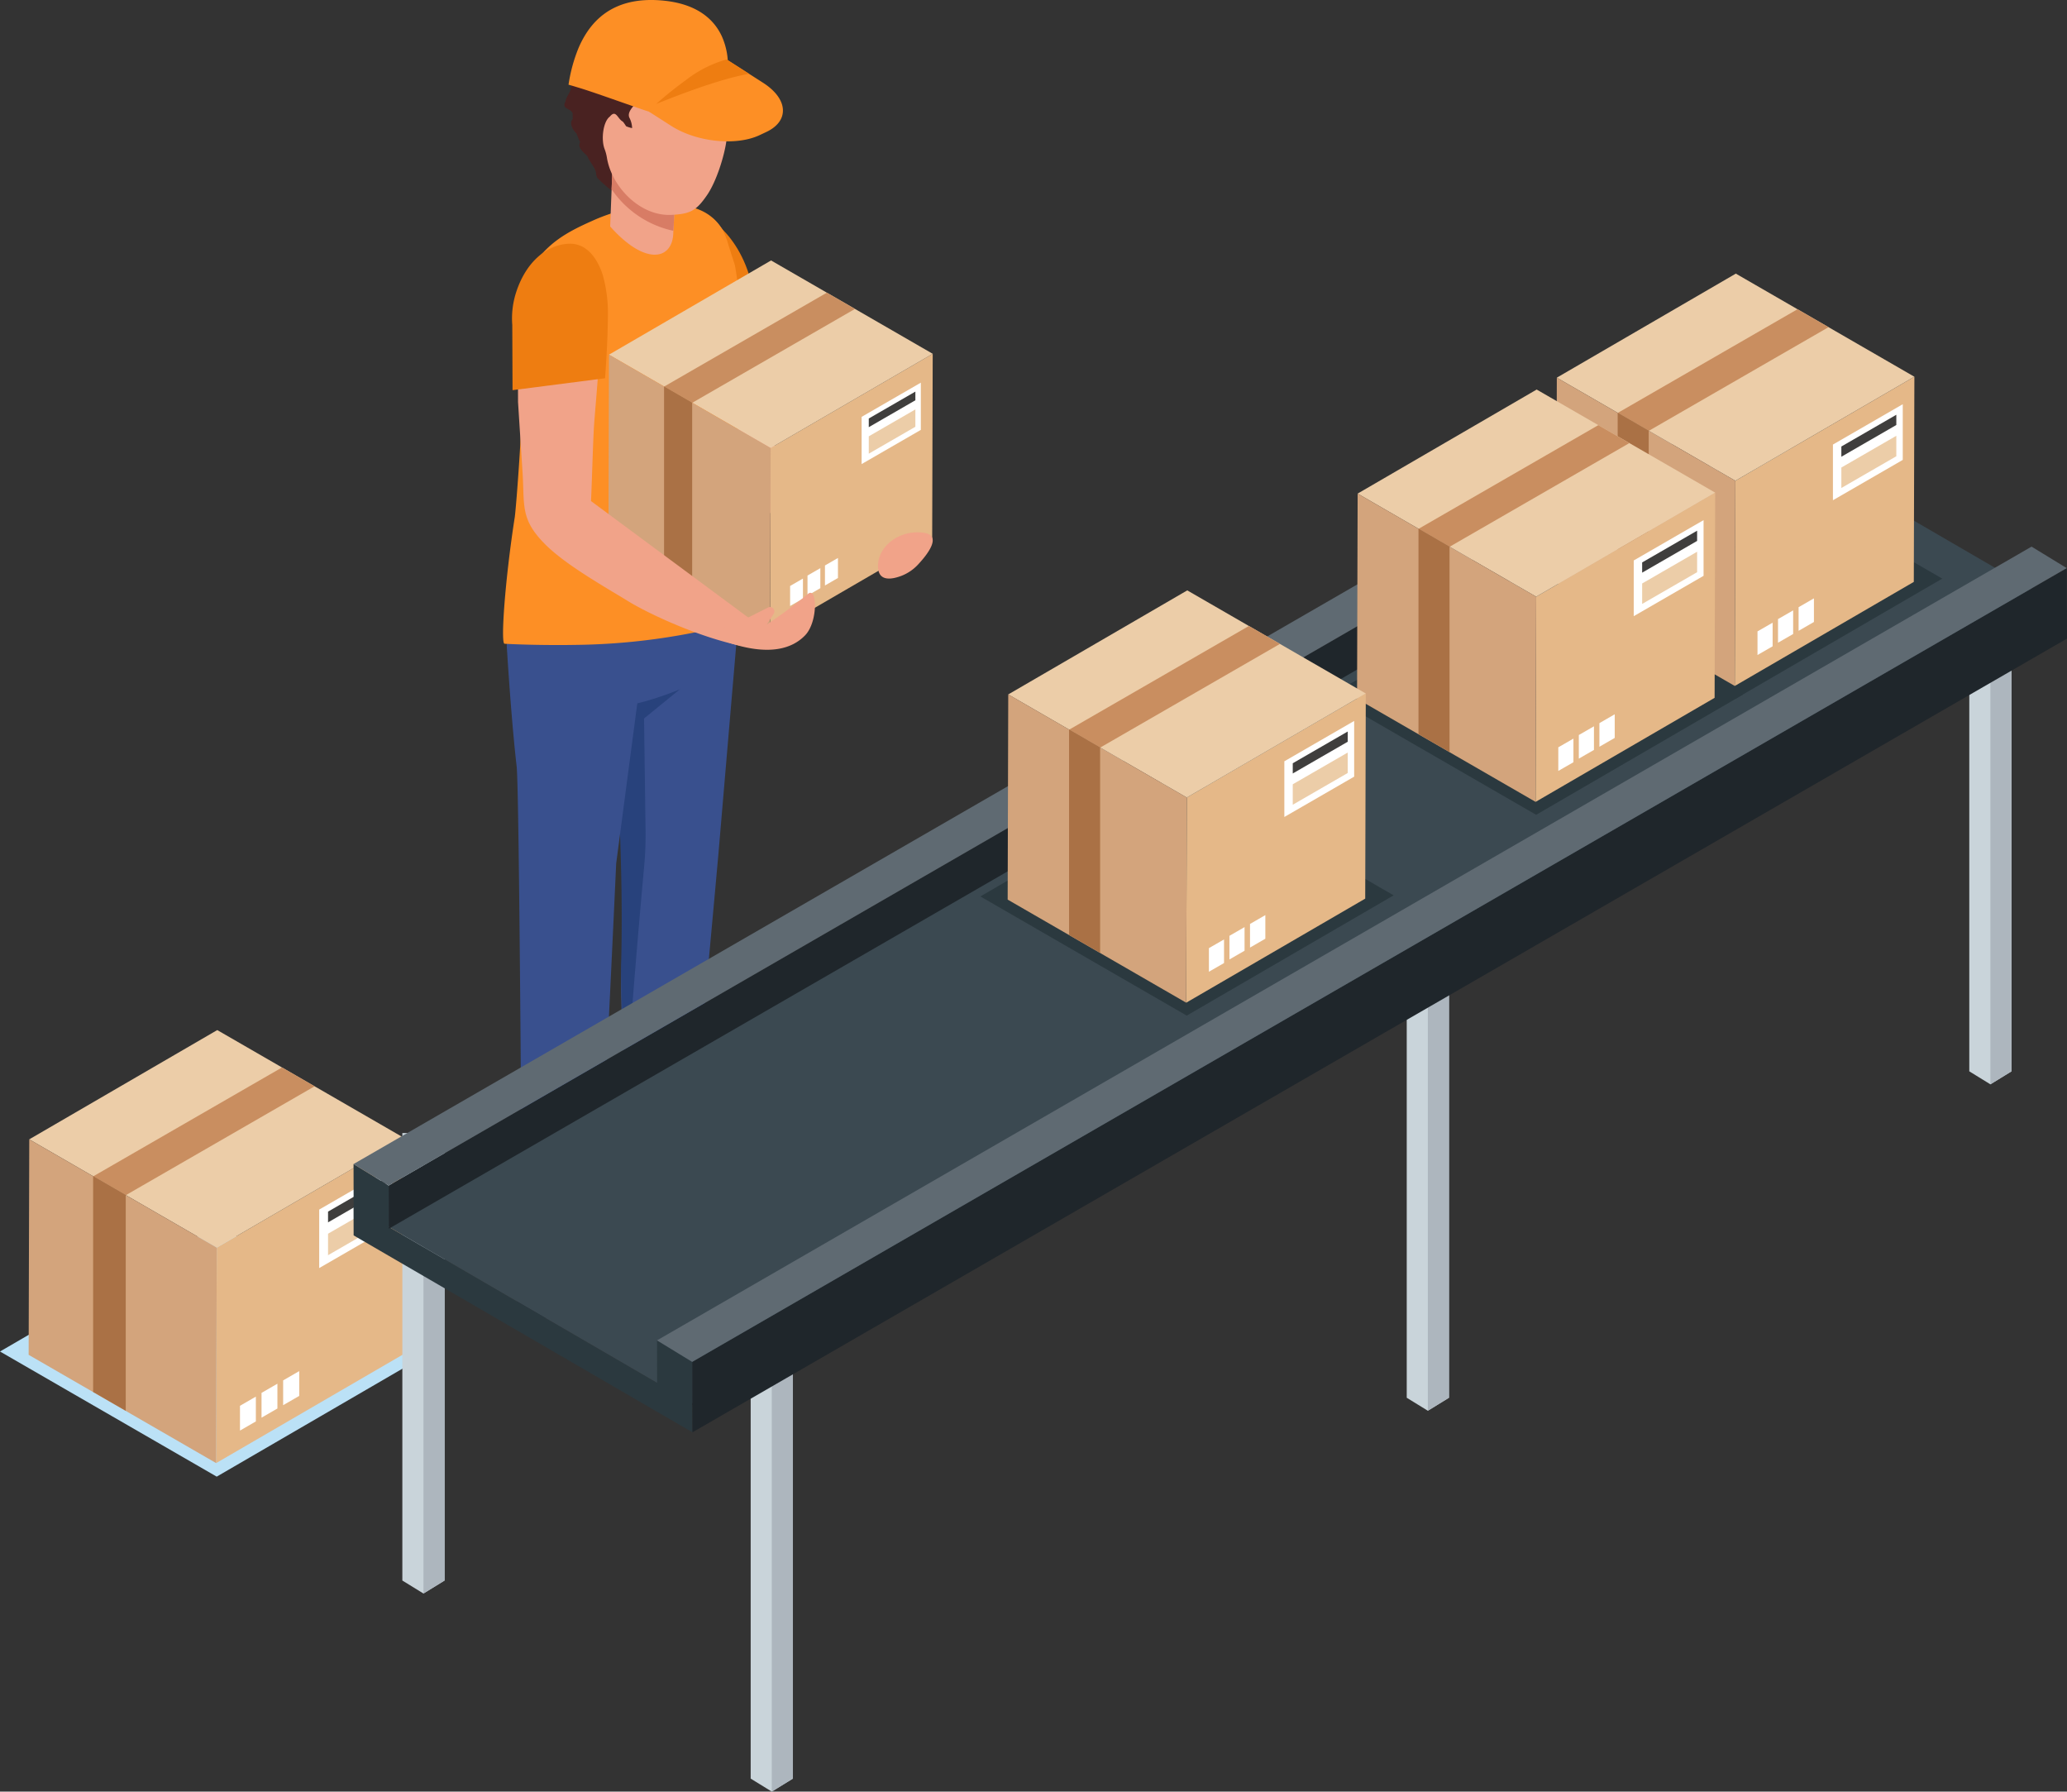 <svg xmlns="http://www.w3.org/2000/svg" width="451" height="390.84" viewBox="0 0 451 390.84">
  <rect x="0" y="0" width="451" height="390.84" fill="#333333" stroke="none"/>
  <g id="Grupo_63727" data-name="Grupo 63727" transform="translate(-890 -1234.58)">
    <g id="Grupo_56770" data-name="Grupo 56770" transform="translate(-79.088 -514.116)">
      <g id="Grupo_56769" data-name="Grupo 56769" transform="translate(969.088 1748.696)">
        <g id="Grupo_56670" data-name="Grupo 56670" transform="translate(0 224.711)">
          <g id="Grupo_56669" data-name="Grupo 56669">
            <g id="Grupo_56656" data-name="Grupo 56656" transform="translate(0 42.569)">
              <path id="Trazado_125972" data-name="Trazado 125972" d="M969.088,1991.465l16.147,9.323,4.111,2.372,4.111,2.374,22.916,13.229,47.409-27.553-22.729-13.122-4.111-2.374-4.111-2.374-16.331-9.428Z" transform="translate(-969.088 -1963.912)" fill="#bbe1f6"/>
            </g>
            <g id="Grupo_56668" data-name="Grupo 56668" transform="translate(6.25)">
              <g id="Grupo_56665" data-name="Grupo 56665">
                <g id="Grupo_56661" data-name="Grupo 56661">
                  <g id="Grupo_56660" data-name="Grupo 56660" style="isolation: isolate">
                    <g id="Grupo_56657" data-name="Grupo 56657" transform="translate(40.909 23.618)">
                      <path id="Trazado_125973" data-name="Trazado 125973" d="M1007.06,2019.5l41.018-23.837.133-47.008-41.018,23.837Z" transform="translate(-1007.06 -1948.653)" fill="#e5b888"/>
                    </g>
                    <g id="Grupo_56658" data-name="Grupo 56658" transform="translate(0.134)">
                      <path id="Trazado_125974" data-name="Trazado 125974" d="M974.228,1953.473l13.97,8.066,3.557,2.052,3.557,2.054,19.826,11.446,41.017-23.838L1036.49,1941.9l-3.557-2.054-3.557-2.054-14.129-8.156Z" transform="translate(-974.228 -1929.635)" fill="#eccda8"/>
                    </g>
                    <g id="Grupo_56659" data-name="Grupo 56659" transform="translate(0 23.838)">
                      <path id="Trazado_125975" data-name="Trazado 125975" d="M974.12,1995.836l15.367,8.872,7.113,4.106,18.429,10.64.134-47.007L996.6,1961.73l-7.113-4.106-15.233-8.794Z" transform="translate(-974.12 -1948.829)" fill="#d3a47c"/>
                    </g>
                  </g>
                </g>
                <g id="Grupo_56664" data-name="Grupo 56664" transform="translate(46.112 29.921)">
                  <g id="Grupo_56662" data-name="Grupo 56662" transform="translate(17.285)">
                    <path id="Trazado_125976" data-name="Trazado 125976" d="M1025.168,1975.724l16-9.237v-12.76l-16,9.237Z" transform="translate(-1025.168 -1953.727)" fill="#fff"/>
                    <path id="Trazado_125977" data-name="Trazado 125977" d="M1026.721,1965.286l12.595-7.272v-2.344l-12.595,7.272Z" transform="translate(-1024.792 -1953.257)" fill="#3f3e3d"/>
                    <path id="Trazado_125978" data-name="Trazado 125978" d="M1026.721,1971.509l12.595-7.272v-4.687l-12.595,7.272Z" transform="translate(-1024.792 -1952.318)" fill="#eccda8"/>
                  </g>
                  <g id="Grupo_56663" data-name="Grupo 56663" transform="translate(0 44.475)">
                    <path id="Trazado_125979" data-name="Trazado 125979" d="M1018.832,1996.976l3.512-2.027v-5.41l-3.512,2.028Z" transform="translate(-1009.416 -1989.539)" fill="#fff"/>
                    <path id="Trazado_125980" data-name="Trazado 125980" d="M1015.036,1999.163l3.464-2v-5.41l-3.464,2Z" transform="translate(-1010.334 -1989.003)" fill="#fff"/>
                    <path id="Trazado_125981" data-name="Trazado 125981" d="M1011.25,2001.431l3.464-2v-5.41l-3.464,2Z" transform="translate(-1011.25 -1988.454)" fill="#fff"/>
                  </g>
                </g>
              </g>
              <g id="Grupo_56666" data-name="Grupo 56666" transform="translate(14.103 8.156)">
                <path id="Trazado_125982" data-name="Trazado 125982" d="M985.476,1959.95l3.557,2.052,3.557,2.054,41.178-23.745-3.557-2.054-3.557-2.054Z" transform="translate(-985.476 -1936.203)" fill="#c98e60"/>
              </g>
              <g id="Grupo_56667" data-name="Grupo 56667" transform="translate(14.072 31.866)">
                <path id="Trazado_125983" data-name="Trazado 125983" d="M985.451,1955.294v47.084l7.113,4.106V1959.4Z" transform="translate(-985.451 -1955.294)" fill="#aa7145"/>
              </g>
            </g>
          </g>
        </g>
        <g id="Grupo_56696" data-name="Grupo 56696" transform="translate(109.762)">
          <g id="Grupo_56695" data-name="Grupo 56695">
            <g id="Grupo_56694" data-name="Grupo 56694">
              <g id="Grupo_56692" data-name="Grupo 56692" transform="translate(0 3.947)">
                <path id="Trazado_125984" data-name="Trazado 125984" d="M1096.436,1787.095s9.162,6.545,9.942,36.694v9.914l21.86,17.8s-3.647,2.514-3.647,6.631l-25.019-10.87-13.957-43.373Z" transform="translate(-1050.66 -1743.353)" fill="#f1a389"/>
                <path id="Trazado_125985" data-name="Trazado 125985" d="M1092.7,1786.45s9.56,4.42,11.214,19.311l1.3,7.9h-9.05Z" transform="translate(-1048.946 -1743.51)" fill="#ee7d11"/>
                <g id="Grupo_56679" data-name="Grupo 56679">
                  <g id="Grupo_56678" data-name="Grupo 56678">
                    <g id="Grupo_56677" data-name="Grupo 56677">
                      <path id="Trazado_125986" data-name="Trazado 125986" d="M1059.826,1812.992c1.319,3.922,3.713,5.747,9.945,6.55,11.88,1.527,24.646-.975,31.957-10.555.485-.631.927-1.283,1.34-1.94,2.962-4.761,4.015-10.081,2.853-14.335-1.117-4.083-4.255-7.176-9.678-7.875-.647-.083-1.3-.14-1.966-.177a39.6,39.6,0,0,0-17.888,3.557c-5.956,2.639-9.207,4.734-12.7,9.308C1060.214,1802.081,1058.621,1809.44,1059.826,1812.992Z" transform="translate(-1056.995 -1743.955)" fill="#fd8f25"/>
                      <path id="Trazado_125987" data-name="Trazado 125987" d="M1082.686,1785.068a3.6,3.6,0,0,1-.057-.4c.009.051.016.1.023.152C1082.665,1784.9,1082.676,1784.986,1082.686,1785.068Z" transform="translate(-1051.382 -1743.94)" fill="#e09980"/>
                      <path id="Trazado_125988" data-name="Trazado 125988" d="M1099.828,1855.974s-10.372,15.62-21.462,19.554-1.669-17.885-1.669-17.885Z" transform="translate(-1053.72 -1726.69)" fill="#257b96"/>
                      <g id="Grupo_56675" data-name="Grupo 56675" transform="translate(0.674 127.576)">
                        <g id="Grupo_56672" data-name="Grupo 56672" transform="translate(23.227 6.298)">
                          <g id="Grupo_56671" data-name="Grupo 56671">
                            <path id="Trazado_125989" data-name="Trazado 125989" d="M1079.4,1954.766a22.93,22.93,0,0,1,.935-5.62c.523-4.386.846-9.775,2.013-9.564,2.716.489.14,2.208,9.455,11.756,1.35,1.161,12.224,10.5,14.932,12.509a2.281,2.281,0,0,1,.822,3.274,2.864,2.864,0,0,1-2.146,1.45,21.15,21.15,0,0,1-15.407-4.622,31.112,31.112,0,0,0-3.681-2.582.739.739,0,0,0-.736,0l-.466.263-5.708-2.838-.036-3.865A.528.528,0,0,1,1079.4,1954.766Z" transform="translate(-1076.071 -1840.339)" fill="#1e2028"/>
                            <path id="Trazado_125990" data-name="Trazado 125990" d="M1078.583,1935.436c-.132,5.164.668,21.4,1.006,29.9.082,2.028.137,3.615.145,4.506,2.941,1.663,9.01,1.535,14.041.376.484-.113,6.034-62.149,6.034-62.149l4.124-48.4c-3.141,2.23-7.605,6.141-10.6,7.612a14.989,14.989,0,0,1-3.023,1.031c-4.466,1.088-10.559,1.282-13.6,1.959.751,12.215,1.711,29.738,3.532,38.818C1080.246,1909.09,1079.128,1914.1,1078.583,1935.436Z" transform="translate(-1076.714 -1859.67)" fill="#39508e"/>
                          </g>
                        </g>
                        <path id="Trazado_125991" data-name="Trazado 125991" d="M1065.1,1958.549c-1.008,5.479-3.2,8.844-5.471,14.545-1.223,3.07-.194,9.872,1.94,12.692,2.227,2.942,6.346.169,8.572-2.145a11.937,11.937,0,0,0,3.265-8.272l.194-2.954a13.085,13.085,0,0,1,1.186-4.58c.9-1.962,1.706-5.583-.992-10.255C1069.641,1950.395,1065.1,1958.549,1065.1,1958.549Z" transform="translate(-1057.747 -1830.402)" fill="#1e2028"/>
                        <path id="Trazado_125992" data-name="Trazado 125992" d="M1078.588,1930.445c-.132,5.163.668,21.4,1.006,29.9,1.03-17.55,3.177-41.732,4.018-50.942a73.09,73.09,0,0,0,.3-7.628l-.332-24.532,11-8.953c-4.467,1.089-14.819-3.685-17.856-3.009.751,12.217-.974,13.112.846,22.194C1077.564,1887.473,1079.133,1909.112,1078.588,1930.445Z" transform="translate(-1053.491 -1852.031)" fill="#28427c"/>
                        <path id="Trazado_125993" data-name="Trazado 125993" d="M1062.905,1872.522c3.687,3.424,13.233,2.453,18.947,2.675,1.447.057-1.4,2.208.041,2.117,5.425-.338,15-3.88,19.17-6.287,3.871-2.235,6.157-5.021,6.89-7.915.472-1.855,1.74-6.051.941-7.876-.093-.214-1.76-.427-1.872-.638-4.425.51-11.24,3.511-18.892,3.925a163.344,163.344,0,0,1-24.291-.225c-1.4-.143-5.247-.6-5.287-.5A14.442,14.442,0,0,0,1062.905,1872.522Z" transform="translate(-1058.011 -1854.599)" fill="#39508e"/>
                        <g id="Grupo_56674" data-name="Grupo 56674" transform="translate(0.125 9.212)">
                          <g id="Grupo_56673" data-name="Grupo 56673">
                            <path id="Trazado_125994" data-name="Trazado 125994" d="M1061.391,1984.825c3.134,1.771,11.274,1.634,16.632.4.517-.119,3.975-75.586,3.975-75.586l6.266-47.542c-3.346,2.375-7.663,2.534-10.853,4.1a15.984,15.984,0,0,1-3.219,1.1c-4.757,1.16-12.844-5.948-16.079-5.227.478,7.784,1.274,18.682,2.168,26.427C1060.859,1893.5,1061.382,1983.878,1061.391,1984.825Z" transform="translate(-1058.112 -1862.016)" fill="#39508e"/>
                          </g>
                        </g>
                      </g>
                      <path id="Trazado_125995" data-name="Trazado 125995" d="M1057.786,1878.962c4.713.266,11.3.329,15.426.251a140.8,140.8,0,0,0,30.7-3.724c3.369-.828,5.868-1.464,5.868-1.464s-1.456-33.157-1.413-35.343l.886-16.311c1.105-7.755.151-18.258-1.194-25.976l-1.664-5.163c0-.005-.161-.506-.161-.506l-6.5,2.628-38.939,13.385s.031,3.422.09,3.734c.114.658.338,1.972.6,3.744,1.064,7.182-1.149,35.118-1.467,37.162C1057.885,1865.1,1056.919,1878.91,1057.786,1878.962Z" transform="translate(-1057.469 -1742.475)" fill="#fd8f25"/>
                      <g id="Grupo_56676" data-name="Grupo 56676" transform="translate(13.375)">
                        <path id="Trazado_125996" data-name="Trazado 125996" d="M1084.139,1791.773a13.763,13.763,0,0,1-6.447-2.952c-.161-.138-.319-.278-.472-.424a19.276,19.276,0,0,1-1.79-1.675,2.321,2.321,0,0,1-.276-1.067c-.2-1.121-1.193-2.228-1.707-3.241l-.16-.317c-.067-.105-.133-.21-.211-.314-.754-.729-2.007-1.642-1.407-2.849-.039-.111-.088-.219-.137-.325-.2-.431-.382-.867-.552-1.312-.035-.092-.069-.184-.108-.273-.6-.531-1.739-2.128-.8-3.132a2.092,2.092,0,0,1-.016-.25c-.005-.17,0-.374,0-.594,0-.109,0-.222,0-.334-.351-1.238-2.517-.9-1.592-2.608a2.775,2.775,0,0,1,.067-.294c.247-.863.863-1.566,1.105-2.438a8.6,8.6,0,0,0,.1-1.84c.005-.1.012-.2.015-.308-1.105-.921,3.71-1.211,4.4-1.47.114-.044-4.107-.086-3.988-.132.348-1.152,1.547-1.837,1.745-3.382-.011-.1-.022-.209-.03-.313a2.249,2.249,0,0,1,.338-1.48c.233-.343-.5-.588-.158-.816a20.368,20.368,0,0,1,2.14-1.283c.655-.324,1.355-.26,1.936-.53.392-.184.616-1.057,1.062-1.387a7.668,7.668,0,0,1,1.857-.78c.211-.077.425-.158.642-.239.967-1.2,2.106.4,2.692-.705a1.537,1.537,0,0,1,.265-.082,4.813,4.813,0,0,1,.554-.005,2.579,2.579,0,0,0,.3-.01c.237-.05.473-.089.708-.122.118-.015.235-.029.351-.041,1.91-1.369,2.366.114,3.753.276.118.03.232.058.348.089s.221.06.332.091a2.407,2.407,0,0,0,.366.022c.456-.435.8-.5,1.084-.386a.9.9,0,0,1,.259.163c.1.59.653.819,1.216,1.017.093.034.188.066.282.1a5.023,5.023,0,0,1,2.248.005c-.1.57-.11.664.04.98.03.061.067.13.112.212.419-.394,1.331-1.648,2.545-.063a2.383,2.383,0,0,0,.251-.1c.082-.039.163-.082.241-.128a.467.467,0,0,1,.022-.256c.032-.059.1-.088.21-.069,1.367.23,1.139,1.6,1.792,2.509.07.066.138.128.2.193s.132.129.194.195a2.1,2.1,0,0,0,.229.219,1.982,1.982,0,0,1,1.607,2.49c.047.116.1.224.151.33a10.621,10.621,0,0,0,1.4,1.966,2.529,2.529,0,0,0,.322.072,4.017,4.017,0,0,1,.828.157c.64.258.887,1.017,1.057,1.686a4.871,4.871,0,0,1,.219,1.453c-.083,1.632-1.914,2.265-.832,4.168a2.251,2.251,0,0,1-.184.216,1.606,1.606,0,0,1-.94.487C1079.187,1774.077,1084.149,1787.713,1084.139,1791.773Z" transform="translate(-1068.238 -1751.874)" fill="#492221"/>
                        <path id="Trazado_125997" data-name="Trazado 125997" d="M1076.9,1775.951c-.033.839-.079,2-.129,3.321-.009.189-.015.38-.024.576-.019.453-.037.922-.053,1.4-.031.76-.061,1.542-.092,2.326q-.023.516-.041,1.031c-.005.165-.012.33-.019.494-.1,2.693-.2,5.216-.256,6.6,7.509,8.459,13.287,7.319,13.748,1.915.017-.19.027-.383.03-.581,0-.13.005-.26.011-.389.006-.184.016-.368.03-.55.2-3.034.341-7.235.466-10.39.033-.863.068-1.647.1-2.307.144-2.869.733-1.143.6-4.246Z" transform="translate(-1066.291 -1746.243)" fill="#f1a389"/>
                        <path id="Trazado_125998" data-name="Trazado 125998" d="M1076.711,1778.738c-.009.189-.015.38-.023.576-.019.453-.037.922-.054,1.4-.031.76-.061,1.542-.092,2.326a21.8,21.8,0,0,0,13.474,9.071c.006-.184.016-.368.03-.55.2-3.034.341-7.236.466-10.39.033-.863.068-1.647.1-2.307-1.7-.933-2.872-1.509-2.872-1.509Z" transform="translate(-1066.23 -1745.709)" fill="#d87c65"/>
                        <path id="Trazado_125999" data-name="Trazado 125999" d="M1097.714,1787.365c-2.287,3.309-3.553,4.1-7.853,4.28-6.844.284-13.025-6.273-13.986-12.576a9.5,9.5,0,0,0-.509-1.838c-.753-2.042-.327-5.611.96-6.859a1.864,1.864,0,0,1,.211-.176c1.34-1.646,1.682.521,2.818,1.094.086.1.164.2.242.3.155.215.316.453.477.715a6.26,6.26,0,0,0,1.315.406,5.206,5.206,0,0,0-.606-2.285c-.508-1.171.815-2.412,1.483-3.2.874-1.028.555-1.75,2.141-1.826,1.443-.07,2.865-.4,4.311-.472,1.3-.06,2.32,1.678,3.584,1.921,1.5.288,2.879-1.328,4.155-.478.159.107.368.011.543-.067.892-.4,2.407-.926,3.307-.6.542.2.871,1.647,1.433,1.642.06,0,.11.059.155.169a4.544,4.544,0,0,1,.185,1.171,56.662,56.662,0,0,1-.108,6.749C1101.507,1778.836,1099.78,1784.378,1097.714,1787.365Z" transform="translate(-1066.604 -1748.714)" fill="#f1a389"/>
                      </g>
                    </g>
                  </g>
                </g>
                <g id="Grupo_56691" data-name="Grupo 56691" transform="translate(22.996 52.869)">
                  <g id="Grupo_56688" data-name="Grupo 56688">
                    <g id="Grupo_56684" data-name="Grupo 56684">
                      <g id="Grupo_56683" data-name="Grupo 56683" style="isolation: isolate">
                        <g id="Grupo_56680" data-name="Grupo 56680" transform="translate(35.271 20.364)">
                          <path id="Trazado_126000" data-name="Trazado 126000" d="M1104.386,1871.923l35.365-20.552.115-40.53-35.366,20.552Z" transform="translate(-1104.386 -1810.841)" fill="#e5b888"/>
                        </g>
                        <g id="Grupo_56681" data-name="Grupo 56681" transform="translate(0.115)">
                          <path id="Trazado_126001" data-name="Trazado 126001" d="M1076.078,1815l12.045,6.954,3.066,1.769,3.066,1.771,17.094,9.869,35.365-20.553-16.955-9.788-3.067-1.771-3.067-1.771-12.182-7.032Z" transform="translate(-1076.078 -1794.445)" fill="#eccda8"/>
                        </g>
                        <g id="Grupo_56682" data-name="Grupo 56682" transform="translate(0 20.553)">
                          <path id="Trazado_126002" data-name="Trazado 126002" d="M1075.986,1851.523l13.249,7.649,6.133,3.541,15.89,9.173.115-40.529-16.005-9.24-6.133-3.54-13.134-7.583Z" transform="translate(-1075.986 -1810.994)" fill="#d3a47c"/>
                        </g>
                      </g>
                    </g>
                    <g id="Grupo_56687" data-name="Grupo 56687" transform="translate(39.638 26.662)">
                      <g id="Grupo_56685" data-name="Grupo 56685" transform="translate(15.604)">
                        <path id="Trazado_126003" data-name="Trazado 126003" d="M1120.467,1833.671l12.916-7.457v-10.3l-12.916,7.457Z" transform="translate(-1120.467 -1815.913)" fill="#fff"/>
                        <path id="Trazado_126004" data-name="Trazado 126004" d="M1121.721,1825.244l10.168-5.87v-1.892l-10.168,5.871Z" transform="translate(-1120.163 -1815.533)" fill="#3f3e3d"/>
                        <path id="Trazado_126005" data-name="Trazado 126005" d="M1121.721,1830.268l10.168-5.871v-3.784l-10.168,5.87Z" transform="translate(-1120.163 -1814.776)" fill="#eccda8"/>
                      </g>
                      <g id="Grupo_56686" data-name="Grupo 56686" transform="translate(0 38.242)">
                        <path id="Trazado_126006" data-name="Trazado 126006" d="M1114.023,1852.71l2.835-1.637v-4.368l-2.835,1.637Z" transform="translate(-1106.421 -1846.705)" fill="#fff"/>
                        <path id="Trazado_126007" data-name="Trazado 126007" d="M1110.958,1854.475l2.8-1.614v-4.368l-2.8,1.615Z" transform="translate(-1107.163 -1846.273)" fill="#fff"/>
                        <path id="Trazado_126008" data-name="Trazado 126008" d="M1107.9,1856.306l2.8-1.615v-4.368l-2.8,1.615Z" transform="translate(-1107.902 -1845.83)" fill="#fff"/>
                      </g>
                    </g>
                  </g>
                  <g id="Grupo_56689" data-name="Grupo 56689" transform="translate(12.16 7.032)">
                    <path id="Trazado_126009" data-name="Trazado 126009" d="M1085.777,1820.582l3.066,1.769,3.067,1.771,35.5-20.473-3.066-1.771-3.067-1.771Z" transform="translate(-1085.777 -1800.107)" fill="#c98e60"/>
                  </g>
                  <g id="Grupo_56690" data-name="Grupo 56690" transform="translate(12.133 27.475)">
                    <path id="Trazado_126010" data-name="Trazado 126010" d="M1085.755,1816.567v40.6l6.133,3.541v-40.6Z" transform="translate(-1085.755 -1816.567)" fill="#aa7145"/>
                  </g>
                </g>
                <path id="Trazado_126011" data-name="Trazado 126011" d="M1066.026,1856.636c4.437,4.461,12.748,9.139,18.055,12.387,5.835,3.58,19.88,9.734,28.747,10.325-1.349-4.248-1.123-2.689-.466-5.239l-36.32-26.892c.18-3.312.45-13.958.715-17.261.3-3.727.624-7.458.884-11.181.286-3.883.5-7.765.539-11.653a27.038,27.038,0,0,0-.953-7.856c-.976-3.075-3.03-6.237-6.662-5.969-4.437.322-8.179,3.933-9.878,9.527a16.006,16.006,0,0,0-.626,5.857l.046,12.351.014,4.589q.484,7.63.982,15.257C1061.572,1848.207,1060.555,1851.135,1066.026,1856.636Z" transform="translate(-1056.853 -1741.857)" fill="#f1a389"/>
                <path id="Trazado_126012" data-name="Trazado 126012" d="M1059.155,1823.455l20.187-2.6c.329-4.47.571-8.939.62-13.416a31.153,31.153,0,0,0-1.1-9.045c-1.124-3.539-3.488-7.181-7.669-6.872-5.109.37-9.416,4.529-11.374,10.969a18.432,18.432,0,0,0-.72,6.743Z" transform="translate(-1057.086 -1742.286)" fill="#ee7d11"/>
                <path id="Trazado_126013" data-name="Trazado 126013" d="M1101.588,1858.312l4.617-2.323a.959.959,0,0,1,1.133,1.419l-1.493,2.328a105.811,105.811,0,0,0,8.875-6.584c2.11-2.027,2.38,5.917-.512,8.936s-7.865,4.354-15.909,1.865S1101.588,1858.312,1101.588,1858.312Z" transform="translate(-1048.289 -1727.452)" fill="#f1a389"/>
              </g>
              <g id="Grupo_56693" data-name="Grupo 56693" transform="translate(14.283)">
                <path id="Trazado_126014" data-name="Trazado 126014" d="M1103.726,1763.783c-.02.316-.047.487-.047.487s-7.271,13.2-11.252,10.844a11.334,11.334,0,0,0-1.129-.57c-1.437-.655-3.531-1.046-5.949-1.873-5.046-1.733-11.287-4-14.393-4.915-1.232-.373-1.987-.588-1.987-.588.015-.1.03-.2.053-.313a34.17,34.17,0,0,1,2.072-7.536,21.078,21.078,0,0,1,1.965-3.685c3.042-4.509,8.158-7.722,16.924-6.771,7.419.81,10.879,4.329,12.465,7.808A15.343,15.343,0,0,1,1103.726,1763.783Z" transform="translate(-1068.97 -1748.696)" fill="#fd8f25"/>
                <path id="Trazado_126015" data-name="Trazado 126015" d="M1112.31,1770.82c-.2,1.632-1.407,3.112-3.606,4.149l-1.448.682c-5.123,2.413-13.743,1.519-19.261-2.007l-4.945-3.164c.133-.142.266-.283.425-.44.354-.356.76-.758,1.243-1.2a76.394,76.394,0,0,1,6.354-5.118,25.844,25.844,0,0,1,8.966-4.579c.238.134.469.276.7.425l4.247,2.716,3.017,1.934C1111.143,1766.23,1112.6,1768.656,1112.31,1770.82Z" transform="translate(-1065.564 -1746.169)" fill="#fd8f25"/>
                <path id="Trazado_126016" data-name="Trazado 126016" d="M1104.658,1762.283c-5.721.929-14.564,4.251-20.266,6.556a76.394,76.394,0,0,1,6.354-5.118,25.843,25.843,0,0,1,8.965-4.579c.238.134.469.276.7.425Z" transform="translate(-1065.239 -1746.169)" fill="#ee7d11"/>
              </g>
            </g>
          </g>
          <path id="Trazado_126017" data-name="Trazado 126017" d="M1128.353,1851.733a9.771,9.771,0,0,0,3.766-2.546c2.083-2.237,5.212-6.278,1.284-6.874-5.474-.83-10.472,3.166-10.031,7.766C1123.641,1852.906,1126.323,1852.481,1128.353,1851.733Z" transform="translate(-1041.533 -1726.075)" fill="#f1a389"/>
        </g>
        <g id="Grupo_56720" data-name="Grupo 56720" transform="translate(77.141 80.781)">
          <g id="Grupo_56698" data-name="Grupo 56698" transform="translate(86.649 209.598)">
            <g id="Grupo_56697" data-name="Grupo 56697">
              <path id="Trazado_126018" data-name="Trazado 126018" d="M1110.187,1982.511v97.626l-4.607,2.835-4.607-2.835v-97.626Z" transform="translate(-1100.973 -1982.511)" fill="#c9d4da"/>
            </g>
            <path id="Trazado_126019" data-name="Trazado 126019" d="M1109.289,1982.511v97.626l-4.607,2.835V1982.511Z" transform="translate(-1100.075 -1982.511)" fill="#adb6be"/>
          </g>
          <g id="Grupo_56700" data-name="Grupo 56700" transform="translate(10.647 166.388)">
            <g id="Grupo_56699" data-name="Grupo 56699">
              <path id="Trazado_126020" data-name="Trazado 126020" d="M1048.989,1947.718v97.625l-4.607,2.835-4.607-2.835v-97.625Z" transform="translate(-1039.775 -1947.718)" fill="#c9d4da"/>
            </g>
            <path id="Trazado_126021" data-name="Trazado 126021" d="M1048.092,1947.718v97.625l-4.607,2.835v-100.46Z" transform="translate(-1038.878 -1947.718)" fill="#adb6be"/>
          </g>
          <g id="Grupo_56702" data-name="Grupo 56702" transform="translate(229.795 126.515)">
            <g id="Grupo_56701" data-name="Grupo 56701">
              <path id="Trazado_126022" data-name="Trazado 126022" d="M1225.448,1915.612v97.626l-4.607,2.835-4.607-2.835v-97.626Z" transform="translate(-1216.234 -1915.612)" fill="#c9d4da"/>
            </g>
            <path id="Trazado_126023" data-name="Trazado 126023" d="M1224.551,1915.612v97.626l-4.607,2.835v-100.46Z" transform="translate(-1215.337 -1915.612)" fill="#adb6be"/>
          </g>
          <g id="Grupo_56704" data-name="Grupo 56704" transform="translate(352.539 55.306)">
            <g id="Grupo_56703" data-name="Grupo 56703">
              <path id="Trazado_126024" data-name="Trazado 126024" d="M1324.282,1858.274V1955.9l-4.607,2.835-4.607-2.835v-97.626Z" transform="translate(-1315.068 -1858.274)" fill="#c9d4da"/>
            </g>
            <path id="Trazado_126025" data-name="Trazado 126025" d="M1323.385,1858.274V1955.9l-4.607,2.835V1858.274Z" transform="translate(-1314.171 -1858.274)" fill="#adb6be"/>
          </g>
          <g id="Grupo_56709" data-name="Grupo 56709" transform="translate(0 9.241)">
            <g id="Grupo_56708" data-name="Grupo 56708" style="isolation: isolate">
              <g id="Grupo_56705" data-name="Grupo 56705" transform="translate(0 173.155)">
                <path id="Trazado_126026" data-name="Trazado 126026" d="M1031.2,1960.608l.018,6.324,73.928,42.962-.018-6.324Z" transform="translate(-1031.202 -1960.608)" fill="#2b393f"/>
              </g>
              <g id="Grupo_56706" data-name="Grupo 56706" transform="translate(73.928 42.962)">
                <path id="Trazado_126027" data-name="Trazado 126027" d="M1090.729,2028.931l.018,6.324L1390.66,1862.1l-.018-6.324Z" transform="translate(-1090.729 -1855.776)" fill="#1f262b"/>
              </g>
              <g id="Grupo_56707" data-name="Grupo 56707">
                <path id="Trazado_126028" data-name="Trazado 126028" d="M1031.2,1994.337l73.928,42.962,299.913-173.155-73.928-42.962Z" transform="translate(-1031.202 -1821.182)" fill="#3b4951"/>
              </g>
            </g>
          </g>
          <g id="Grupo_56714" data-name="Grupo 56714" transform="translate(66.216 38.466)">
            <g id="Grupo_56713" data-name="Grupo 56713" style="isolation: isolate">
              <g id="Grupo_56710" data-name="Grupo 56710" transform="translate(0 173.155)">
                <path id="Trazado_126029" data-name="Trazado 126029" d="M1084.52,1984.139l.018,9.427,7.671,4.687-.018-9.427Z" transform="translate(-1084.52 -1984.139)" fill="#2b393f"/>
              </g>
              <g id="Grupo_56711" data-name="Grupo 56711" transform="translate(7.671 4.687)">
                <path id="Trazado_126030" data-name="Trazado 126030" d="M1090.7,2021.643l.018,9.427,299.913-173.155-.018-9.427Z" transform="translate(-1090.697 -1848.488)" fill="#1f262b"/>
              </g>
              <g id="Grupo_56712" data-name="Grupo 56712">
                <path id="Trazado_126031" data-name="Trazado 126031" d="M1084.52,2017.869l7.671,4.687L1392.1,1849.4l-7.671-4.687Z" transform="translate(-1084.52 -1844.714)" fill="#5f6a72"/>
              </g>
            </g>
          </g>
          <g id="Grupo_56719" data-name="Grupo 56719">
            <g id="Grupo_56718" data-name="Grupo 56718" style="isolation: isolate">
              <g id="Grupo_56715" data-name="Grupo 56715" transform="translate(0 173.155)">
                <path id="Trazado_126032" data-name="Trazado 126032" d="M1031.2,1953.167l.018,9.427,7.671,4.687-.018-9.427Z" transform="translate(-1031.202 -1953.167)" fill="#2b393f"/>
              </g>
              <g id="Grupo_56716" data-name="Grupo 56716" transform="translate(7.671 4.687)">
                <path id="Trazado_126033" data-name="Trazado 126033" d="M1037.379,1990.67l.018,9.427,299.913-173.155-.018-9.427Z" transform="translate(-1037.379 -1817.515)" fill="#1f262b"/>
              </g>
              <g id="Grupo_56717" data-name="Grupo 56717">
                <path id="Trazado_126034" data-name="Trazado 126034" d="M1031.2,1986.9l7.671,4.687,299.913-173.155-7.671-4.687Z" transform="translate(-1031.202 -1813.741)" fill="#5f6a72"/>
              </g>
            </g>
          </g>
        </g>
        <g id="Grupo_56768" data-name="Grupo 56768" transform="translate(213.911 59.691)">
          <g id="Grupo_56751" data-name="Grupo 56751" transform="translate(76.234)">
            <g id="Grupo_56735" data-name="Grupo 56735" transform="translate(43.463)">
              <g id="Grupo_56734" data-name="Grupo 56734">
                <g id="Grupo_56721" data-name="Grupo 56721" transform="translate(0 40.536)">
                  <path id="Trazado_126035" data-name="Trazado 126035" d="M1237.71,1855.636l15.376,8.877,3.915,2.259,3.915,2.261,21.822,12.6,45.145-26.237-21.644-12.5-3.914-2.261-3.915-2.261-15.551-8.977Z" transform="translate(-1237.71 -1829.399)" fill="#2b393f"/>
                </g>
                <g id="Grupo_56733" data-name="Grupo 56733" transform="translate(5.952)">
                  <g id="Grupo_56730" data-name="Grupo 56730">
                    <g id="Grupo_56726" data-name="Grupo 56726">
                      <g id="Grupo_56725" data-name="Grupo 56725" style="isolation: isolate">
                        <g id="Grupo_56722" data-name="Grupo 56722" transform="translate(38.955 22.49)">
                          <path id="Trazado_126036" data-name="Trazado 126036" d="M1273.869,1882.33l39.059-22.7.127-44.762-39.059,22.7Z" transform="translate(-1273.869 -1814.869)" fill="#e5b888"/>
                        </g>
                        <g id="Grupo_56723" data-name="Grupo 56723" transform="translate(0.127)">
                          <path id="Trazado_126037" data-name="Trazado 126037" d="M1242.6,1819.458l13.3,7.681,3.386,1.954,3.387,1.956,18.879,10.9,39.058-22.7-18.725-10.811-3.387-1.956-3.387-1.956-13.454-7.767Z" transform="translate(-1242.605 -1796.76)" fill="#eccda8"/>
                        </g>
                        <g id="Grupo_56724" data-name="Grupo 56724" transform="translate(0 22.699)">
                          <path id="Trazado_126038" data-name="Trazado 126038" d="M1242.5,1859.8l14.632,8.448,6.774,3.91,17.549,10.131.127-44.762-17.676-10.205-6.774-3.91-14.505-8.375Z" transform="translate(-1242.503 -1815.037)" fill="#d3a47c"/>
                        </g>
                      </g>
                    </g>
                    <g id="Grupo_56729" data-name="Grupo 56729" transform="translate(43.91 28.491)">
                      <g id="Grupo_56727" data-name="Grupo 56727" transform="translate(16.459)">
                        <path id="Trazado_126039" data-name="Trazado 126039" d="M1291.112,1840.647l15.235-8.8V1819.7l-15.235,8.8Z" transform="translate(-1291.112 -1819.701)" fill="#fff"/>
                        <path id="Trazado_126040" data-name="Trazado 126040" d="M1292.591,1830.708l11.993-6.924v-2.232l-11.993,6.925Z" transform="translate(-1290.754 -1819.253)" fill="#3f3e3d"/>
                        <path id="Trazado_126041" data-name="Trazado 126041" d="M1292.591,1836.634l11.993-6.925v-4.464l-11.993,6.925Z" transform="translate(-1290.754 -1818.359)" fill="#eccda8"/>
                      </g>
                      <g id="Grupo_56728" data-name="Grupo 56728" transform="translate(0 42.351)">
                        <path id="Trazado_126042" data-name="Trazado 126042" d="M1285.079,1860.885l3.345-1.931V1853.8l-3.345,1.931Z" transform="translate(-1276.112 -1853.802)" fill="#fff"/>
                        <path id="Trazado_126043" data-name="Trazado 126043" d="M1281.464,1862.967l3.3-1.9v-5.152l-3.3,1.9Z" transform="translate(-1276.987 -1853.292)" fill="#fff"/>
                        <path id="Trazado_126044" data-name="Trazado 126044" d="M1277.859,1865.127l3.3-1.9v-5.152l-3.3,1.9Z" transform="translate(-1277.859 -1852.77)" fill="#fff"/>
                      </g>
                    </g>
                  </g>
                  <g id="Grupo_56731" data-name="Grupo 56731" transform="translate(13.43 7.767)">
                    <path id="Trazado_126045" data-name="Trazado 126045" d="M1253.316,1825.626l3.386,1.954,3.387,1.956,39.212-22.611-3.387-1.956-3.387-1.956Z" transform="translate(-1253.316 -1803.013)" fill="#c98e60"/>
                  </g>
                  <g id="Grupo_56732" data-name="Grupo 56732" transform="translate(13.4 30.344)">
                    <path id="Trazado_126046" data-name="Trazado 126046" d="M1253.292,1821.193v44.836l6.773,3.91V1825.1Z" transform="translate(-1253.292 -1821.193)" fill="#aa7145"/>
                  </g>
                </g>
              </g>
            </g>
            <g id="Grupo_56750" data-name="Grupo 56750" transform="translate(0 25.289)">
              <g id="Grupo_56749" data-name="Grupo 56749">
                <g id="Grupo_56736" data-name="Grupo 56736" transform="translate(0 40.536)">
                  <path id="Trazado_126047" data-name="Trazado 126047" d="M1202.714,1876l15.376,8.878,3.914,2.258,3.915,2.261,21.822,12.6,45.145-26.237-21.644-12.5-3.915-2.261-3.915-2.261-15.551-8.977Z" transform="translate(-1202.714 -1849.762)" fill="#2b393f"/>
                </g>
                <g id="Grupo_56748" data-name="Grupo 56748" transform="translate(5.952)">
                  <g id="Grupo_56745" data-name="Grupo 56745">
                    <g id="Grupo_56741" data-name="Grupo 56741">
                      <g id="Grupo_56740" data-name="Grupo 56740" style="isolation: isolate">
                        <g id="Grupo_56737" data-name="Grupo 56737" transform="translate(38.955 22.491)">
                          <path id="Trazado_126048" data-name="Trazado 126048" d="M1238.873,1902.693l39.059-22.7.127-44.762L1239,1857.93Z" transform="translate(-1238.873 -1835.232)" fill="#e5b888"/>
                        </g>
                        <g id="Grupo_56738" data-name="Grupo 56738" transform="translate(0.127)">
                          <path id="Trazado_126049" data-name="Trazado 126049" d="M1207.609,1839.821l13.3,7.68,3.387,1.954,3.387,1.956,18.879,10.9,39.058-22.7L1266.9,1828.8l-3.387-1.956-3.387-1.956-13.454-7.767Z" transform="translate(-1207.609 -1817.122)" fill="#eccda8"/>
                        </g>
                        <g id="Grupo_56739" data-name="Grupo 56739" transform="translate(0 22.699)">
                          <path id="Trazado_126050" data-name="Trazado 126050" d="M1207.506,1880.161l14.633,8.448,6.773,3.91,17.549,10.131.127-44.762-17.676-10.205-6.773-3.91-14.505-8.374Z" transform="translate(-1207.506 -1835.4)" fill="#d3a47c"/>
                        </g>
                      </g>
                    </g>
                    <g id="Grupo_56744" data-name="Grupo 56744" transform="translate(43.91 28.492)">
                      <g id="Grupo_56742" data-name="Grupo 56742" transform="translate(16.459)">
                        <path id="Trazado_126051" data-name="Trazado 126051" d="M1256.115,1861.01l15.235-8.8v-12.15l-15.235,8.8Z" transform="translate(-1256.115 -1840.064)" fill="#fff"/>
                        <path id="Trazado_126052" data-name="Trazado 126052" d="M1257.594,1851.071l11.993-6.924v-2.232l-11.993,6.924Z" transform="translate(-1255.758 -1839.616)" fill="#3f3e3d"/>
                        <path id="Trazado_126053" data-name="Trazado 126053" d="M1257.594,1857l11.993-6.924v-4.464l-11.993,6.925Z" transform="translate(-1255.758 -1838.722)" fill="#eccda8"/>
                      </g>
                      <g id="Grupo_56743" data-name="Grupo 56743" transform="translate(0 42.351)">
                        <path id="Trazado_126054" data-name="Trazado 126054" d="M1250.083,1881.248l3.344-1.931v-5.152l-3.344,1.931Z" transform="translate(-1241.116 -1874.165)" fill="#fff"/>
                        <path id="Trazado_126055" data-name="Trazado 126055" d="M1246.468,1883.329l3.3-1.9v-5.152l-3.3,1.9Z" transform="translate(-1241.99 -1873.655)" fill="#fff"/>
                        <path id="Trazado_126056" data-name="Trazado 126056" d="M1242.863,1885.489l3.3-1.9v-5.152l-3.3,1.9Z" transform="translate(-1242.863 -1873.132)" fill="#fff"/>
                      </g>
                    </g>
                  </g>
                  <g id="Grupo_56746" data-name="Grupo 56746" transform="translate(13.43 7.767)">
                    <path id="Trazado_126057" data-name="Trazado 126057" d="M1218.32,1845.989l3.387,1.954,3.387,1.956,39.212-22.611-3.387-1.956-3.387-1.956Z" transform="translate(-1218.32 -1823.376)" fill="#c98e60"/>
                  </g>
                  <g id="Grupo_56747" data-name="Grupo 56747" transform="translate(13.4 30.344)">
                    <path id="Trazado_126058" data-name="Trazado 126058" d="M1218.3,1841.555v44.836l6.773,3.91v-44.836Z" transform="translate(-1218.296 -1841.555)" fill="#aa7145"/>
                  </g>
                </g>
              </g>
            </g>
          </g>
          <g id="Grupo_56767" data-name="Grupo 56767" transform="translate(0 69.097)">
            <g id="Grupo_56766" data-name="Grupo 56766">
              <g id="Grupo_56765" data-name="Grupo 56765">
                <g id="Grupo_56752" data-name="Grupo 56752" transform="translate(0 40.536)">
                  <path id="Trazado_126059" data-name="Trazado 126059" d="M1141.33,1911.273l15.376,8.878,3.914,2.258,3.914,2.261,21.822,12.6,45.145-26.237-21.644-12.5-3.915-2.261-3.915-2.261-15.551-8.977Z" transform="translate(-1141.33 -1885.037)" fill="#2b393f"/>
                </g>
                <g id="Grupo_56764" data-name="Grupo 56764" transform="translate(5.952)">
                  <g id="Grupo_56761" data-name="Grupo 56761">
                    <g id="Grupo_56757" data-name="Grupo 56757">
                      <g id="Grupo_56756" data-name="Grupo 56756" style="isolation: isolate">
                        <g id="Grupo_56753" data-name="Grupo 56753" transform="translate(38.955 22.49)">
                          <path id="Trazado_126060" data-name="Trazado 126060" d="M1177.489,1937.967l39.059-22.7.127-44.763-39.059,22.7Z" transform="translate(-1177.489 -1870.506)" fill="#e5b888"/>
                        </g>
                        <g id="Grupo_56754" data-name="Grupo 56754" transform="translate(0.127)">
                          <path id="Trazado_126061" data-name="Trazado 126061" d="M1146.225,1875.1l13.3,7.681,3.387,1.954,3.387,1.956,18.879,10.9,39.058-22.7-18.725-10.811-3.387-1.956-3.387-1.956-13.454-7.767Z" transform="translate(-1146.225 -1852.396)" fill="#eccda8"/>
                        </g>
                        <g id="Grupo_56755" data-name="Grupo 56755" transform="translate(0 22.699)">
                          <path id="Trazado_126062" data-name="Trazado 126062" d="M1146.122,1915.436l14.633,8.448,6.773,3.91,17.549,10.131.127-44.762-17.677-10.205-6.773-3.91-14.505-8.375Z" transform="translate(-1146.122 -1870.674)" fill="#d3a47c"/>
                        </g>
                      </g>
                    </g>
                    <g id="Grupo_56760" data-name="Grupo 56760" transform="translate(43.91 28.492)">
                      <g id="Grupo_56758" data-name="Grupo 56758" transform="translate(16.459)">
                        <path id="Trazado_126063" data-name="Trazado 126063" d="M1194.732,1896.284l15.235-8.8v-12.15l-15.235,8.8Z" transform="translate(-1194.732 -1875.338)" fill="#fff"/>
                        <path id="Trazado_126064" data-name="Trazado 126064" d="M1196.21,1886.345l11.993-6.924v-2.232l-11.993,6.925Z" transform="translate(-1194.374 -1874.89)" fill="#3f3e3d"/>
                        <path id="Trazado_126065" data-name="Trazado 126065" d="M1196.21,1892.271l11.993-6.924v-4.464l-11.993,6.925Z" transform="translate(-1194.374 -1873.996)" fill="#eccda8"/>
                      </g>
                      <g id="Grupo_56759" data-name="Grupo 56759" transform="translate(0 42.351)">
                        <path id="Trazado_126066" data-name="Trazado 126066" d="M1188.7,1916.522l3.344-1.931v-5.152l-3.344,1.931Z" transform="translate(-1179.732 -1909.439)" fill="#fff"/>
                        <path id="Trazado_126067" data-name="Trazado 126067" d="M1185.084,1918.6l3.3-1.9v-5.152l-3.3,1.9Z" transform="translate(-1180.606 -1908.929)" fill="#fff"/>
                        <path id="Trazado_126068" data-name="Trazado 126068" d="M1181.479,1920.764l3.3-1.9v-5.152l-3.3,1.9Z" transform="translate(-1181.479 -1908.407)" fill="#fff"/>
                      </g>
                    </g>
                  </g>
                  <g id="Grupo_56762" data-name="Grupo 56762" transform="translate(13.43 7.767)">
                    <path id="Trazado_126069" data-name="Trazado 126069" d="M1156.936,1881.263l3.387,1.954,3.387,1.956,39.212-22.611-3.387-1.956-3.387-1.956Z" transform="translate(-1156.936 -1858.65)" fill="#c98e60"/>
                  </g>
                  <g id="Grupo_56763" data-name="Grupo 56763" transform="translate(13.4 30.344)">
                    <path id="Trazado_126070" data-name="Trazado 126070" d="M1156.912,1876.83v44.836l6.774,3.91V1880.74Z" transform="translate(-1156.912 -1876.83)" fill="#aa7145"/>
                  </g>
                </g>
              </g>
            </g>
          </g>
        </g>
      </g>
    </g>
  </g>
</svg>
